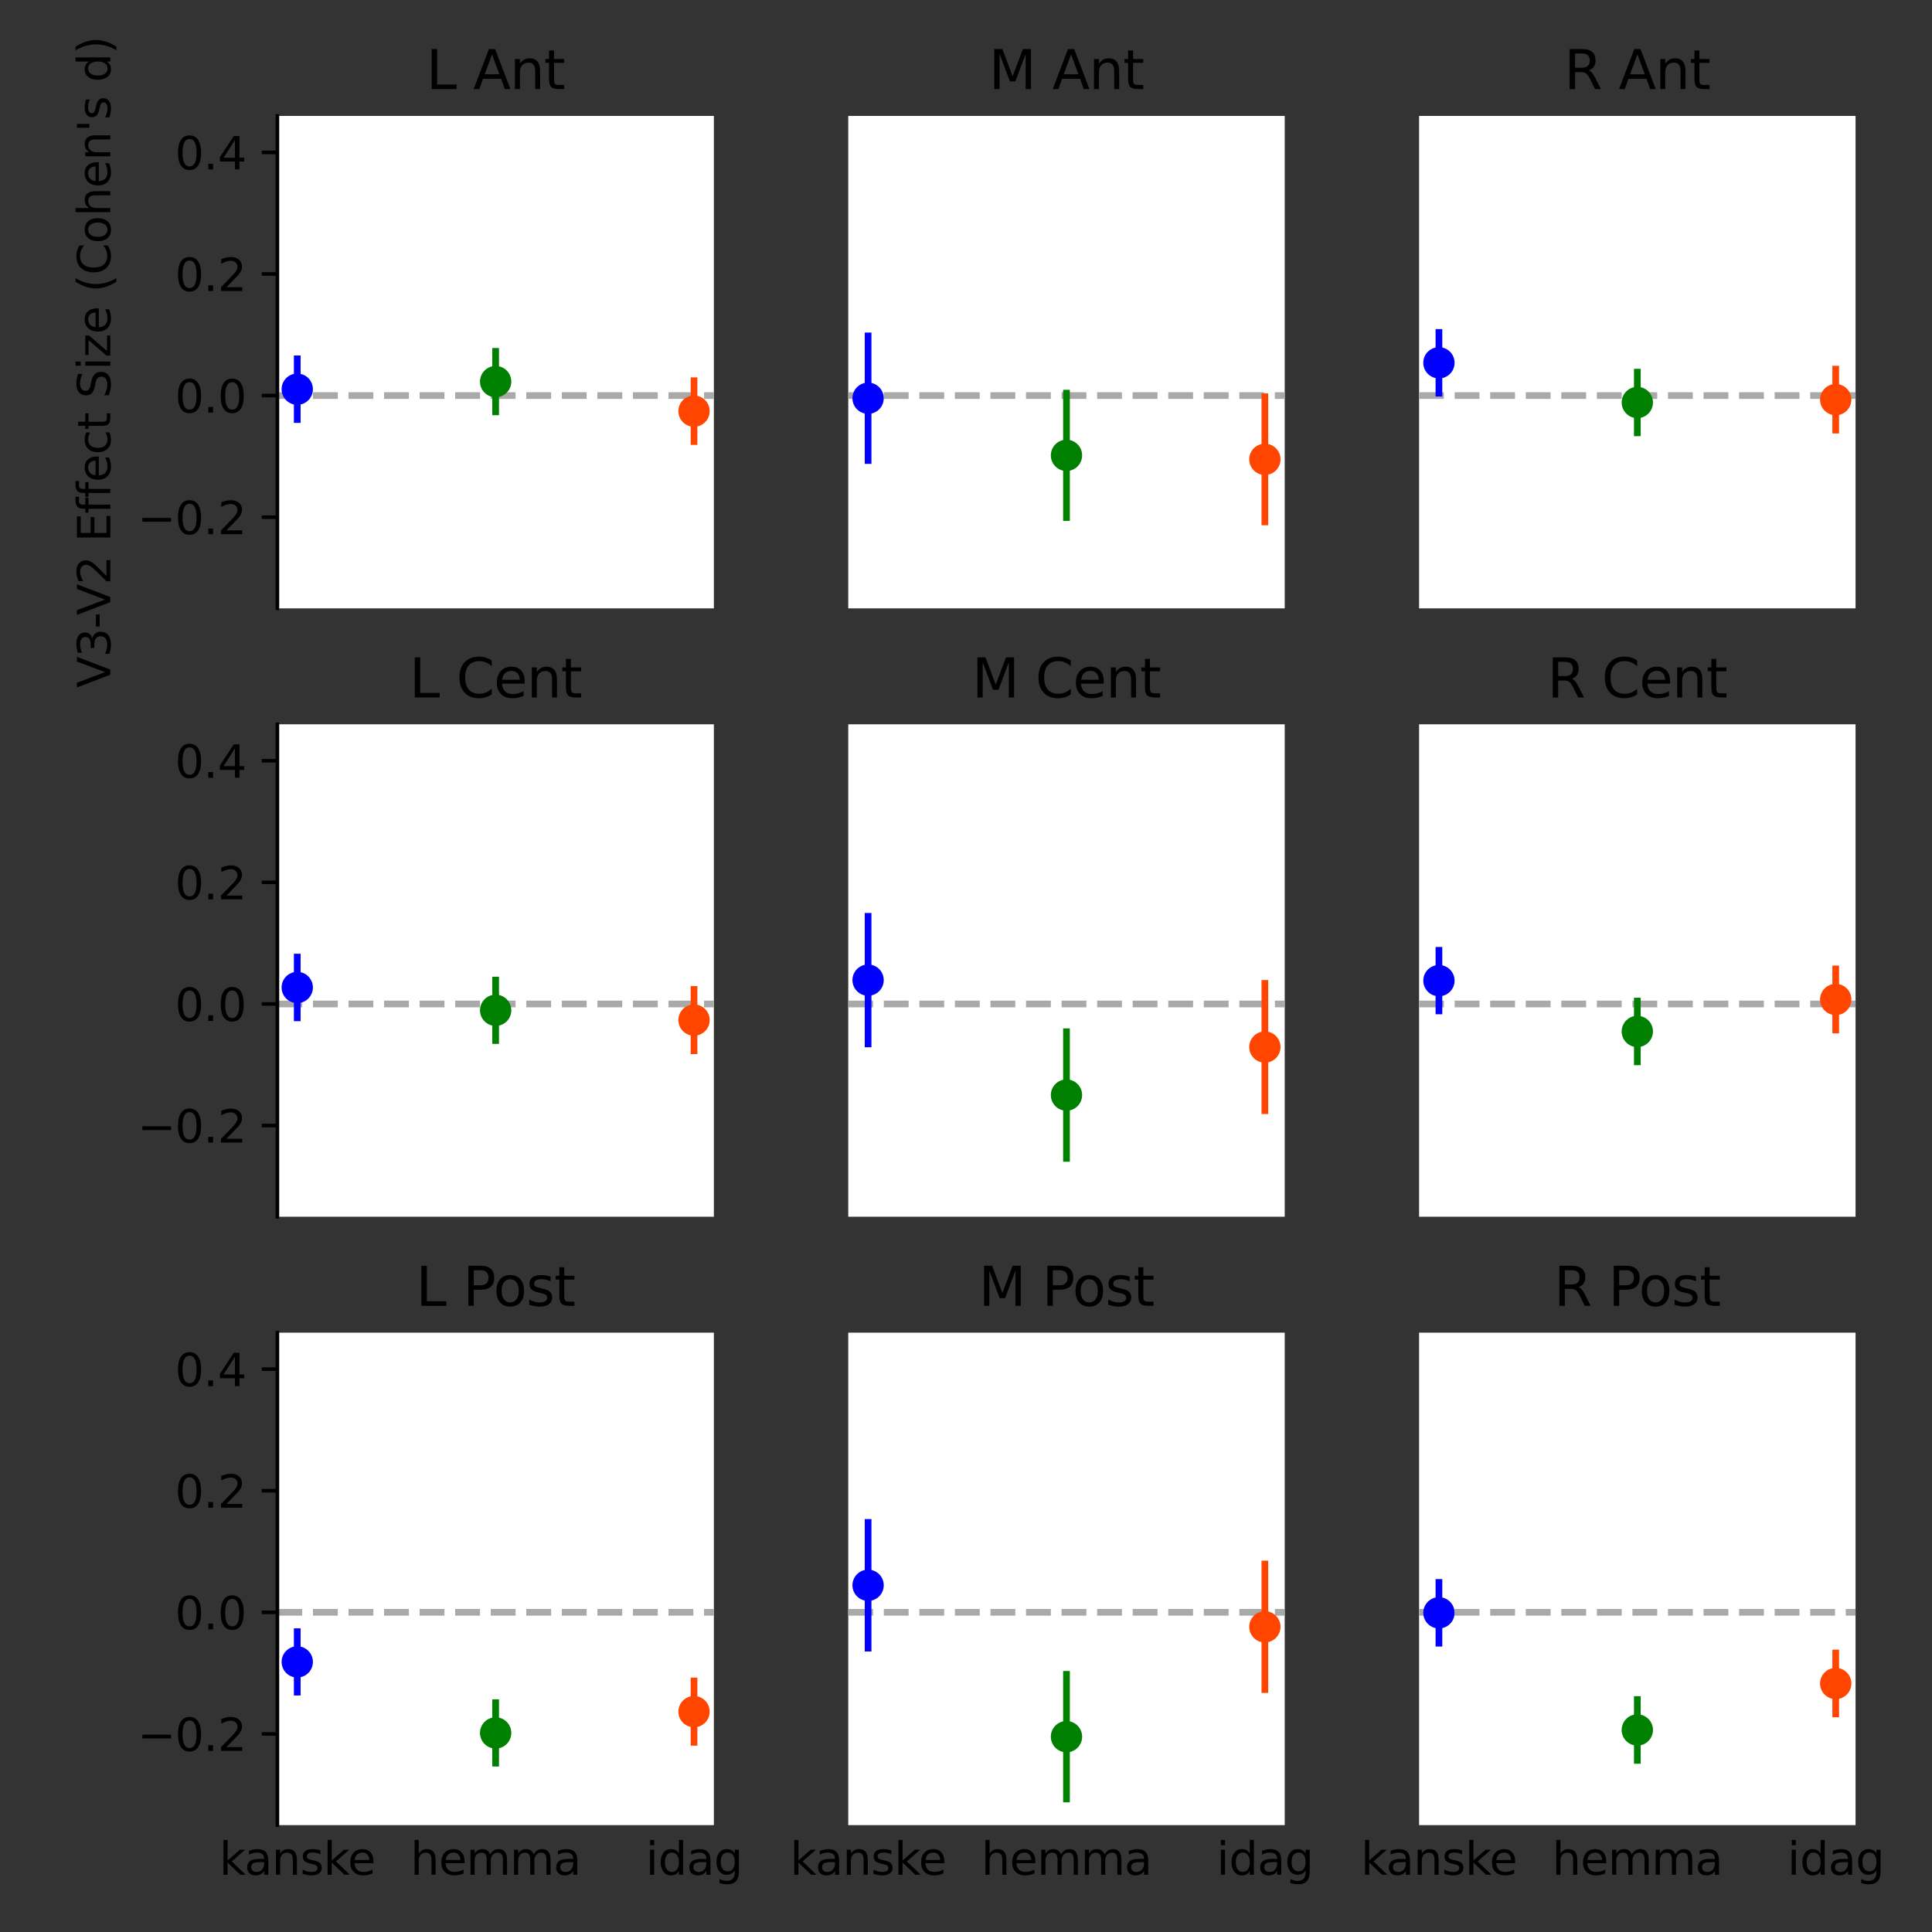 <?xml version="1.0" encoding="utf-8" standalone="no"?>
<!DOCTYPE svg PUBLIC "-//W3C//DTD SVG 1.1//EN"
  "http://www.w3.org/Graphics/SVG/1.1/DTD/svg11.dtd">
<svg height="432pt" version="1.1" viewBox="0 0 432 432" width="432pt" xmlns="http://www.w3.org/2000/svg" xmlns:xlink="http://www.w3.org/1999/xlink">
 <rect x="0" y="0" width="432" height="432" fill="#333333" stroke="none"/>
 <defs>
  <style type="text/css">*{stroke-linecap:butt;stroke-linejoin:round;}</style>
 </defs>
 <g id="figure_1">
  <g id="patch_1">
   <path d="M 0 432 
L 432 432 
L 432 0 
L 0 0 
z
" style="fill:none;"/>
  </g>
  <g id="axes_1">
   <g id="patch_2">
    <path d="M 62.03 136.033 
L 159.623 136.033 
L 159.623 25.92 
L 62.03 25.92 
z
" style="fill:#ffffff;"/>
   </g>
   <g id="matplotlib.axis_1"/>
   <g id="matplotlib.axis_2">
    <g id="ytick_1">
     <g id="line2d_1">
      <defs>
       <path d="M 0 0 
L -3.5 0 
" id="m34b505ed63" style="stroke:#000000;stroke-width:0.8;"/>
      </defs>
      <g>
       <use style="stroke:#000000;stroke-width:0.8;" x="62.03" xlink:href="#m34b505ed63" y="115.642"/>
      </g>
     </g>
     <g id="text_1">
      <!-- −0.2 -->
      <g transform="translate(30.747 119.441)scale(0.1 -0.1)">
       <defs>
        <path d="M 678 2272 
L 4684 2272 
L 4684 1741 
L 678 1741 
L 678 2272 
z
" id="DejaVuSans-2212" transform="scale(0.016)"/>
        <path d="M 2034 4250 
Q 1547 4250 1301 3770 
Q 1056 3291 1056 2328 
Q 1056 1369 1301 889 
Q 1547 409 2034 409 
Q 2525 409 2770 889 
Q 3016 1369 3016 2328 
Q 3016 3291 2770 3770 
Q 2525 4250 2034 4250 
z
M 2034 4750 
Q 2819 4750 3233 4129 
Q 3647 3509 3647 2328 
Q 3647 1150 3233 529 
Q 2819 -91 2034 -91 
Q 1250 -91 836 529 
Q 422 1150 422 2328 
Q 422 3509 836 4129 
Q 1250 4750 2034 4750 
z
" id="DejaVuSans-30" transform="scale(0.016)"/>
        <path d="M 684 794 
L 1344 794 
L 1344 0 
L 684 0 
L 684 794 
z
" id="DejaVuSans-2e" transform="scale(0.016)"/>
        <path d="M 1228 531 
L 3431 531 
L 3431 0 
L 469 0 
L 469 531 
Q 828 903 1448 1529 
Q 2069 2156 2228 2338 
Q 2531 2678 2651 2914 
Q 2772 3150 2772 3378 
Q 2772 3750 2511 3984 
Q 2250 4219 1831 4219 
Q 1534 4219 1204 4116 
Q 875 4013 500 3803 
L 500 4441 
Q 881 4594 1212 4672 
Q 1544 4750 1819 4750 
Q 2544 4750 2975 4387 
Q 3406 4025 3406 3419 
Q 3406 3131 3298 2873 
Q 3191 2616 2906 2266 
Q 2828 2175 2409 1742 
Q 1991 1309 1228 531 
z
" id="DejaVuSans-32" transform="scale(0.016)"/>
       </defs>
       <use xlink:href="#DejaVuSans-2212"/>
       <use x="83.789" xlink:href="#DejaVuSans-30"/>
       <use x="147.412" xlink:href="#DejaVuSans-2e"/>
       <use x="179.199" xlink:href="#DejaVuSans-32"/>
      </g>
     </g>
    </g>
    <g id="ytick_2">
     <g id="line2d_2">
      <g>
       <use style="stroke:#000000;stroke-width:0.8;" x="62.03" xlink:href="#m34b505ed63" y="88.453"/>
      </g>
     </g>
     <g id="text_2">
      <!-- 0.0 -->
      <g transform="translate(39.127 92.253)scale(0.1 -0.1)">
       <use xlink:href="#DejaVuSans-30"/>
       <use x="63.623" xlink:href="#DejaVuSans-2e"/>
       <use x="95.41" xlink:href="#DejaVuSans-30"/>
      </g>
     </g>
    </g>
    <g id="ytick_3">
     <g id="line2d_3">
      <g>
       <use style="stroke:#000000;stroke-width:0.8;" x="62.03" xlink:href="#m34b505ed63" y="61.265"/>
      </g>
     </g>
     <g id="text_3">
      <!-- 0.2 -->
      <g transform="translate(39.127 65.064)scale(0.1 -0.1)">
       <use xlink:href="#DejaVuSans-30"/>
       <use x="63.623" xlink:href="#DejaVuSans-2e"/>
       <use x="95.41" xlink:href="#DejaVuSans-32"/>
      </g>
     </g>
    </g>
    <g id="ytick_4">
     <g id="line2d_4">
      <g>
       <use style="stroke:#000000;stroke-width:0.8;" x="62.03" xlink:href="#m34b505ed63" y="34.077"/>
      </g>
     </g>
     <g id="text_4">
      <!-- 0.4 -->
      <g transform="translate(39.127 37.876)scale(0.1 -0.1)">
       <defs>
        <path d="M 2419 4116 
L 825 1625 
L 2419 1625 
L 2419 4116 
z
M 2253 4666 
L 3047 4666 
L 3047 1625 
L 3713 1625 
L 3713 1100 
L 3047 1100 
L 3047 0 
L 2419 0 
L 2419 1100 
L 313 1100 
L 313 1709 
L 2253 4666 
z
" id="DejaVuSans-34" transform="scale(0.016)"/>
       </defs>
       <use xlink:href="#DejaVuSans-30"/>
       <use x="63.623" xlink:href="#DejaVuSans-2e"/>
       <use x="95.41" xlink:href="#DejaVuSans-34"/>
      </g>
     </g>
    </g>
    <g id="text_5">
     <!-- V3-V2 Effect Size (Cohen's d) -->
     <g transform="translate(24.668 153.795)rotate(-90)scale(0.1 -0.1)">
      <defs>
       <path d="M 1831 0 
L 50 4666 
L 709 4666 
L 2188 738 
L 3669 4666 
L 4325 4666 
L 2547 0 
L 1831 0 
z
" id="DejaVuSans-56" transform="scale(0.016)"/>
       <path d="M 2597 2516 
Q 3050 2419 3304 2112 
Q 3559 1806 3559 1356 
Q 3559 666 3084 287 
Q 2609 -91 1734 -91 
Q 1441 -91 1130 -33 
Q 819 25 488 141 
L 488 750 
Q 750 597 1062 519 
Q 1375 441 1716 441 
Q 2309 441 2620 675 
Q 2931 909 2931 1356 
Q 2931 1769 2642 2001 
Q 2353 2234 1838 2234 
L 1294 2234 
L 1294 2753 
L 1863 2753 
Q 2328 2753 2575 2939 
Q 2822 3125 2822 3475 
Q 2822 3834 2567 4026 
Q 2313 4219 1838 4219 
Q 1578 4219 1281 4162 
Q 984 4106 628 3988 
L 628 4550 
Q 988 4650 1302 4700 
Q 1616 4750 1894 4750 
Q 2613 4750 3031 4423 
Q 3450 4097 3450 3541 
Q 3450 3153 3228 2886 
Q 3006 2619 2597 2516 
z
" id="DejaVuSans-33" transform="scale(0.016)"/>
       <path d="M 313 2009 
L 1997 2009 
L 1997 1497 
L 313 1497 
L 313 2009 
z
" id="DejaVuSans-2d" transform="scale(0.016)"/>
       <path id="DejaVuSans-20" transform="scale(0.016)"/>
       <path d="M 628 4666 
L 3578 4666 
L 3578 4134 
L 1259 4134 
L 1259 2753 
L 3481 2753 
L 3481 2222 
L 1259 2222 
L 1259 531 
L 3634 531 
L 3634 0 
L 628 0 
L 628 4666 
z
" id="DejaVuSans-45" transform="scale(0.016)"/>
       <path d="M 2375 4863 
L 2375 4384 
L 1825 4384 
Q 1516 4384 1395 4259 
Q 1275 4134 1275 3809 
L 1275 3500 
L 2222 3500 
L 2222 3053 
L 1275 3053 
L 1275 0 
L 697 0 
L 697 3053 
L 147 3053 
L 147 3500 
L 697 3500 
L 697 3744 
Q 697 4328 969 4595 
Q 1241 4863 1831 4863 
L 2375 4863 
z
" id="DejaVuSans-66" transform="scale(0.016)"/>
       <path d="M 3597 1894 
L 3597 1613 
L 953 1613 
Q 991 1019 1311 708 
Q 1631 397 2203 397 
Q 2534 397 2845 478 
Q 3156 559 3463 722 
L 3463 178 
Q 3153 47 2828 -22 
Q 2503 -91 2169 -91 
Q 1331 -91 842 396 
Q 353 884 353 1716 
Q 353 2575 817 3079 
Q 1281 3584 2069 3584 
Q 2775 3584 3186 3129 
Q 3597 2675 3597 1894 
z
M 3022 2063 
Q 3016 2534 2758 2815 
Q 2500 3097 2075 3097 
Q 1594 3097 1305 2825 
Q 1016 2553 972 2059 
L 3022 2063 
z
" id="DejaVuSans-65" transform="scale(0.016)"/>
       <path d="M 3122 3366 
L 3122 2828 
Q 2878 2963 2633 3030 
Q 2388 3097 2138 3097 
Q 1578 3097 1268 2742 
Q 959 2388 959 1747 
Q 959 1106 1268 751 
Q 1578 397 2138 397 
Q 2388 397 2633 464 
Q 2878 531 3122 666 
L 3122 134 
Q 2881 22 2623 -34 
Q 2366 -91 2075 -91 
Q 1284 -91 818 406 
Q 353 903 353 1747 
Q 353 2603 823 3093 
Q 1294 3584 2113 3584 
Q 2378 3584 2631 3529 
Q 2884 3475 3122 3366 
z
" id="DejaVuSans-63" transform="scale(0.016)"/>
       <path d="M 1172 4494 
L 1172 3500 
L 2356 3500 
L 2356 3053 
L 1172 3053 
L 1172 1153 
Q 1172 725 1289 603 
Q 1406 481 1766 481 
L 2356 481 
L 2356 0 
L 1766 0 
Q 1100 0 847 248 
Q 594 497 594 1153 
L 594 3053 
L 172 3053 
L 172 3500 
L 594 3500 
L 594 4494 
L 1172 4494 
z
" id="DejaVuSans-74" transform="scale(0.016)"/>
       <path d="M 3425 4513 
L 3425 3897 
Q 3066 4069 2747 4153 
Q 2428 4238 2131 4238 
Q 1616 4238 1336 4038 
Q 1056 3838 1056 3469 
Q 1056 3159 1242 3001 
Q 1428 2844 1947 2747 
L 2328 2669 
Q 3034 2534 3370 2195 
Q 3706 1856 3706 1288 
Q 3706 609 3251 259 
Q 2797 -91 1919 -91 
Q 1588 -91 1214 -16 
Q 841 59 441 206 
L 441 856 
Q 825 641 1194 531 
Q 1563 422 1919 422 
Q 2459 422 2753 634 
Q 3047 847 3047 1241 
Q 3047 1584 2836 1778 
Q 2625 1972 2144 2069 
L 1759 2144 
Q 1053 2284 737 2584 
Q 422 2884 422 3419 
Q 422 4038 858 4394 
Q 1294 4750 2059 4750 
Q 2388 4750 2728 4690 
Q 3069 4631 3425 4513 
z
" id="DejaVuSans-53" transform="scale(0.016)"/>
       <path d="M 603 3500 
L 1178 3500 
L 1178 0 
L 603 0 
L 603 3500 
z
M 603 4863 
L 1178 4863 
L 1178 4134 
L 603 4134 
L 603 4863 
z
" id="DejaVuSans-69" transform="scale(0.016)"/>
       <path d="M 353 3500 
L 3084 3500 
L 3084 2975 
L 922 459 
L 3084 459 
L 3084 0 
L 275 0 
L 275 525 
L 2438 3041 
L 353 3041 
L 353 3500 
z
" id="DejaVuSans-7a" transform="scale(0.016)"/>
       <path d="M 1984 4856 
Q 1566 4138 1362 3434 
Q 1159 2731 1159 2009 
Q 1159 1288 1364 580 
Q 1569 -128 1984 -844 
L 1484 -844 
Q 1016 -109 783 600 
Q 550 1309 550 2009 
Q 550 2706 781 3412 
Q 1013 4119 1484 4856 
L 1984 4856 
z
" id="DejaVuSans-28" transform="scale(0.016)"/>
       <path d="M 4122 4306 
L 4122 3641 
Q 3803 3938 3442 4084 
Q 3081 4231 2675 4231 
Q 1875 4231 1450 3742 
Q 1025 3253 1025 2328 
Q 1025 1406 1450 917 
Q 1875 428 2675 428 
Q 3081 428 3442 575 
Q 3803 722 4122 1019 
L 4122 359 
Q 3791 134 3420 21 
Q 3050 -91 2638 -91 
Q 1578 -91 968 557 
Q 359 1206 359 2328 
Q 359 3453 968 4101 
Q 1578 4750 2638 4750 
Q 3056 4750 3426 4639 
Q 3797 4528 4122 4306 
z
" id="DejaVuSans-43" transform="scale(0.016)"/>
       <path d="M 1959 3097 
Q 1497 3097 1228 2736 
Q 959 2375 959 1747 
Q 959 1119 1226 758 
Q 1494 397 1959 397 
Q 2419 397 2687 759 
Q 2956 1122 2956 1747 
Q 2956 2369 2687 2733 
Q 2419 3097 1959 3097 
z
M 1959 3584 
Q 2709 3584 3137 3096 
Q 3566 2609 3566 1747 
Q 3566 888 3137 398 
Q 2709 -91 1959 -91 
Q 1206 -91 779 398 
Q 353 888 353 1747 
Q 353 2609 779 3096 
Q 1206 3584 1959 3584 
z
" id="DejaVuSans-6f" transform="scale(0.016)"/>
       <path d="M 3513 2113 
L 3513 0 
L 2938 0 
L 2938 2094 
Q 2938 2591 2744 2837 
Q 2550 3084 2163 3084 
Q 1697 3084 1428 2787 
Q 1159 2491 1159 1978 
L 1159 0 
L 581 0 
L 581 4863 
L 1159 4863 
L 1159 2956 
Q 1366 3272 1645 3428 
Q 1925 3584 2291 3584 
Q 2894 3584 3203 3211 
Q 3513 2838 3513 2113 
z
" id="DejaVuSans-68" transform="scale(0.016)"/>
       <path d="M 3513 2113 
L 3513 0 
L 2938 0 
L 2938 2094 
Q 2938 2591 2744 2837 
Q 2550 3084 2163 3084 
Q 1697 3084 1428 2787 
Q 1159 2491 1159 1978 
L 1159 0 
L 581 0 
L 581 3500 
L 1159 3500 
L 1159 2956 
Q 1366 3272 1645 3428 
Q 1925 3584 2291 3584 
Q 2894 3584 3203 3211 
Q 3513 2838 3513 2113 
z
" id="DejaVuSans-6e" transform="scale(0.016)"/>
       <path d="M 1147 4666 
L 1147 2931 
L 616 2931 
L 616 4666 
L 1147 4666 
z
" id="DejaVuSans-27" transform="scale(0.016)"/>
       <path d="M 2834 3397 
L 2834 2853 
Q 2591 2978 2328 3040 
Q 2066 3103 1784 3103 
Q 1356 3103 1142 2972 
Q 928 2841 928 2578 
Q 928 2378 1081 2264 
Q 1234 2150 1697 2047 
L 1894 2003 
Q 2506 1872 2764 1633 
Q 3022 1394 3022 966 
Q 3022 478 2636 193 
Q 2250 -91 1575 -91 
Q 1294 -91 989 -36 
Q 684 19 347 128 
L 347 722 
Q 666 556 975 473 
Q 1284 391 1588 391 
Q 1994 391 2212 530 
Q 2431 669 2431 922 
Q 2431 1156 2273 1281 
Q 2116 1406 1581 1522 
L 1381 1569 
Q 847 1681 609 1914 
Q 372 2147 372 2553 
Q 372 3047 722 3315 
Q 1072 3584 1716 3584 
Q 2034 3584 2315 3537 
Q 2597 3491 2834 3397 
z
" id="DejaVuSans-73" transform="scale(0.016)"/>
       <path d="M 2906 2969 
L 2906 4863 
L 3481 4863 
L 3481 0 
L 2906 0 
L 2906 525 
Q 2725 213 2448 61 
Q 2172 -91 1784 -91 
Q 1150 -91 751 415 
Q 353 922 353 1747 
Q 353 2572 751 3078 
Q 1150 3584 1784 3584 
Q 2172 3584 2448 3432 
Q 2725 3281 2906 2969 
z
M 947 1747 
Q 947 1113 1208 752 
Q 1469 391 1925 391 
Q 2381 391 2643 752 
Q 2906 1113 2906 1747 
Q 2906 2381 2643 2742 
Q 2381 3103 1925 3103 
Q 1469 3103 1208 2742 
Q 947 2381 947 1747 
z
" id="DejaVuSans-64" transform="scale(0.016)"/>
       <path d="M 513 4856 
L 1013 4856 
Q 1481 4119 1714 3412 
Q 1947 2706 1947 2009 
Q 1947 1309 1714 600 
Q 1481 -109 1013 -844 
L 513 -844 
Q 928 -128 1133 580 
Q 1338 1288 1338 2009 
Q 1338 2731 1133 3434 
Q 928 4138 513 4856 
z
" id="DejaVuSans-29" transform="scale(0.016)"/>
      </defs>
      <use xlink:href="#DejaVuSans-56"/>
      <use x="68.408" xlink:href="#DejaVuSans-33"/>
      <use x="132.031" xlink:href="#DejaVuSans-2d"/>
      <use x="162.24" xlink:href="#DejaVuSans-56"/>
      <use x="230.648" xlink:href="#DejaVuSans-32"/>
      <use x="294.271" xlink:href="#DejaVuSans-20"/>
      <use x="326.059" xlink:href="#DejaVuSans-45"/>
      <use x="389.242" xlink:href="#DejaVuSans-66"/>
      <use x="424.447" xlink:href="#DejaVuSans-66"/>
      <use x="459.652" xlink:href="#DejaVuSans-65"/>
      <use x="521.176" xlink:href="#DejaVuSans-63"/>
      <use x="576.156" xlink:href="#DejaVuSans-74"/>
      <use x="615.365" xlink:href="#DejaVuSans-20"/>
      <use x="647.152" xlink:href="#DejaVuSans-53"/>
      <use x="710.629" xlink:href="#DejaVuSans-69"/>
      <use x="738.412" xlink:href="#DejaVuSans-7a"/>
      <use x="790.902" xlink:href="#DejaVuSans-65"/>
      <use x="852.426" xlink:href="#DejaVuSans-20"/>
      <use x="884.213" xlink:href="#DejaVuSans-28"/>
      <use x="923.227" xlink:href="#DejaVuSans-43"/>
      <use x="993.051" xlink:href="#DejaVuSans-6f"/>
      <use x="1054.232" xlink:href="#DejaVuSans-68"/>
      <use x="1117.611" xlink:href="#DejaVuSans-65"/>
      <use x="1179.135" xlink:href="#DejaVuSans-6e"/>
      <use x="1242.514" xlink:href="#DejaVuSans-27"/>
      <use x="1270.004" xlink:href="#DejaVuSans-73"/>
      <use x="1322.104" xlink:href="#DejaVuSans-20"/>
      <use x="1353.891" xlink:href="#DejaVuSans-64"/>
      <use x="1417.367" xlink:href="#DejaVuSans-29"/>
     </g>
    </g>
   </g>
   <g id="line2d_5">
    <path clip-path="url(#p9f9dbca397)" d="M 62.03 88.453 
L 159.623 88.453 
" style="fill:none;stroke:#a9a9a9;stroke-dasharray:5.55,2.4;stroke-dashoffset:0;stroke-width:1.5;"/>
   </g>
   <g id="line2d_6">
    <path clip-path="url(#p9f9dbca397)" d="M 66.466 87.023 
" style="fill:none;stroke:#0000ff;stroke-linecap:square;stroke-width:1.5;"/>
    <defs>
     <path d="M 0 3 
C 0.796 3 1.559 2.684 2.121 2.121 
C 2.684 1.559 3 0.796 3 0 
C 3 -0.796 2.684 -1.559 2.121 -2.121 
C 1.559 -2.684 0.796 -3 0 -3 
C -0.796 -3 -1.559 -2.684 -2.121 -2.121 
C -2.684 -1.559 -3 -0.796 -3 0 
C -3 0.796 -2.684 1.559 -2.121 2.121 
C -1.559 2.684 -0.796 3 0 3 
z
" id="me6147b0fe0" style="stroke:#0000ff;"/>
    </defs>
    <g clip-path="url(#p9f9dbca397)">
     <use style="fill:#0000ff;stroke:#0000ff;" x="66.466" xlink:href="#me6147b0fe0" y="87.023"/>
    </g>
   </g>
   <g id="line2d_7">
    <path clip-path="url(#p9f9dbca397)" d="M 110.827 85.329 
" style="fill:none;stroke:#008000;stroke-linecap:square;stroke-width:1.5;"/>
    <defs>
     <path d="M 0 3 
C 0.796 3 1.559 2.684 2.121 2.121 
C 2.684 1.559 3 0.796 3 0 
C 3 -0.796 2.684 -1.559 2.121 -2.121 
C 1.559 -2.684 0.796 -3 0 -3 
C -0.796 -3 -1.559 -2.684 -2.121 -2.121 
C -2.684 -1.559 -3 -0.796 -3 0 
C -3 0.796 -2.684 1.559 -2.121 2.121 
C -1.559 2.684 -0.796 3 0 3 
z
" id="m34eefb6013" style="stroke:#008000;"/>
    </defs>
    <g clip-path="url(#p9f9dbca397)">
     <use style="fill:#008000;stroke:#008000;" x="110.827" xlink:href="#m34eefb6013" y="85.329"/>
    </g>
   </g>
   <g id="line2d_8">
    <path clip-path="url(#p9f9dbca397)" d="M 155.187 91.931 
" style="fill:none;stroke:#ff4500;stroke-linecap:square;stroke-width:1.5;"/>
    <defs>
     <path d="M 0 3 
C 0.796 3 1.559 2.684 2.121 2.121 
C 2.684 1.559 3 0.796 3 0 
C 3 -0.796 2.684 -1.559 2.121 -2.121 
C 1.559 -2.684 0.796 -3 0 -3 
C -0.796 -3 -1.559 -2.684 -2.121 -2.121 
C -2.684 -1.559 -3 -0.796 -3 0 
C -3 0.796 -2.684 1.559 -2.121 2.121 
C -1.559 2.684 -0.796 3 0 3 
z
" id="mb85737ff81" style="stroke:#ff4500;"/>
    </defs>
    <g clip-path="url(#p9f9dbca397)">
     <use style="fill:#ff4500;stroke:#ff4500;" x="155.187" xlink:href="#mb85737ff81" y="91.931"/>
    </g>
   </g>
   <g id="line2d_9">
    <path clip-path="url(#p9f9dbca397)" d="M 66.466 93.809 
L 66.466 80.237 
" style="fill:none;stroke:#0000ff;stroke-linecap:square;stroke-width:1.5;"/>
   </g>
   <g id="line2d_10">
    <path clip-path="url(#p9f9dbca397)" d="M 110.827 92.092 
L 110.827 78.565 
" style="fill:none;stroke:#008000;stroke-linecap:square;stroke-width:1.5;"/>
   </g>
   <g id="line2d_11">
    <path clip-path="url(#p9f9dbca397)" d="M 155.187 98.731 
L 155.187 85.131 
" style="fill:none;stroke:#ff4500;stroke-linecap:square;stroke-width:1.5;"/>
   </g>
   <g id="patch_3">
    <path d="M 62.03 136.033 
L 62.03 25.92 
" style="fill:none;stroke:#000000;stroke-linecap:square;stroke-linejoin:miter;stroke-width:0.8;"/>
   </g>
   <g id="text_6">
    <!-- L Ant -->
    <g transform="translate(95.318 19.92)scale(0.12 -0.12)">
     <defs>
      <path d="M 628 4666 
L 1259 4666 
L 1259 531 
L 3531 531 
L 3531 0 
L 628 0 
L 628 4666 
z
" id="DejaVuSans-4c" transform="scale(0.016)"/>
      <path d="M 2188 4044 
L 1331 1722 
L 3047 1722 
L 2188 4044 
z
M 1831 4666 
L 2547 4666 
L 4325 0 
L 3669 0 
L 3244 1197 
L 1141 1197 
L 716 0 
L 50 0 
L 1831 4666 
z
" id="DejaVuSans-41" transform="scale(0.016)"/>
     </defs>
     <use xlink:href="#DejaVuSans-4c"/>
     <use x="55.713" xlink:href="#DejaVuSans-20"/>
     <use x="87.5" xlink:href="#DejaVuSans-41"/>
     <use x="155.908" xlink:href="#DejaVuSans-6e"/>
     <use x="219.287" xlink:href="#DejaVuSans-74"/>
    </g>
   </g>
  </g>
  <g id="axes_2">
   <g id="patch_4">
    <path d="M 189.671 136.033 
L 287.265 136.033 
L 287.265 25.92 
L 189.671 25.92 
z
" style="fill:#ffffff;"/>
   </g>
   <g id="matplotlib.axis_3"/>
   <g id="matplotlib.axis_4"/>
   <g id="line2d_12">
    <path clip-path="url(#pad1fc4ab21)" d="M 189.671 88.453 
L 287.265 88.453 
" style="fill:none;stroke:#a9a9a9;stroke-dasharray:5.55,2.4;stroke-dashoffset:0;stroke-width:1.5;"/>
   </g>
   <g id="line2d_13">
    <path clip-path="url(#pad1fc4ab21)" d="M 194.107 89.047 
" style="fill:none;stroke:#0000ff;stroke-linecap:square;stroke-width:1.5;"/>
    <g clip-path="url(#pad1fc4ab21)">
     <use style="fill:#0000ff;stroke:#0000ff;" x="194.107" xlink:href="#me6147b0fe0" y="89.047"/>
    </g>
   </g>
   <g id="line2d_14">
    <path clip-path="url(#pad1fc4ab21)" d="M 238.468 101.821 
" style="fill:none;stroke:#008000;stroke-linecap:square;stroke-width:1.5;"/>
    <g clip-path="url(#pad1fc4ab21)">
     <use style="fill:#008000;stroke:#008000;" x="238.468" xlink:href="#m34eefb6013" y="101.821"/>
    </g>
   </g>
   <g id="line2d_15">
    <path clip-path="url(#pad1fc4ab21)" d="M 282.829 102.707 
" style="fill:none;stroke:#ff4500;stroke-linecap:square;stroke-width:1.5;"/>
    <g clip-path="url(#pad1fc4ab21)">
     <use style="fill:#ff4500;stroke:#ff4500;" x="282.829" xlink:href="#mb85737ff81" y="102.707"/>
    </g>
   </g>
   <g id="line2d_16">
    <path clip-path="url(#pad1fc4ab21)" d="M 194.107 102.981 
L 194.107 75.112 
" style="fill:none;stroke:#0000ff;stroke-linecap:square;stroke-width:1.5;"/>
   </g>
   <g id="line2d_17">
    <path clip-path="url(#pad1fc4ab21)" d="M 238.468 115.727 
L 238.468 87.915 
" style="fill:none;stroke:#008000;stroke-linecap:square;stroke-width:1.5;"/>
   </g>
   <g id="line2d_18">
    <path clip-path="url(#pad1fc4ab21)" d="M 282.829 116.696 
L 282.829 88.718 
" style="fill:none;stroke:#ff4500;stroke-linecap:square;stroke-width:1.5;"/>
   </g>
   <g id="text_7">
    <!-- M Ant -->
    <g transform="translate(221.125 19.92)scale(0.12 -0.12)">
     <defs>
      <path d="M 628 4666 
L 1569 4666 
L 2759 1491 
L 3956 4666 
L 4897 4666 
L 4897 0 
L 4281 0 
L 4281 4097 
L 3078 897 
L 2444 897 
L 1241 4097 
L 1241 0 
L 628 0 
L 628 4666 
z
" id="DejaVuSans-4d" transform="scale(0.016)"/>
     </defs>
     <use xlink:href="#DejaVuSans-4d"/>
     <use x="86.279" xlink:href="#DejaVuSans-20"/>
     <use x="118.066" xlink:href="#DejaVuSans-41"/>
     <use x="186.475" xlink:href="#DejaVuSans-6e"/>
     <use x="249.854" xlink:href="#DejaVuSans-74"/>
    </g>
   </g>
  </g>
  <g id="axes_3">
   <g id="patch_5">
    <path d="M 317.313 136.033 
L 414.906 136.033 
L 414.906 25.92 
L 317.313 25.92 
z
" style="fill:#ffffff;"/>
   </g>
   <g id="matplotlib.axis_5"/>
   <g id="matplotlib.axis_6"/>
   <g id="line2d_19">
    <path clip-path="url(#pde0e8443e6)" d="M 317.313 88.453 
L 414.906 88.453 
" style="fill:none;stroke:#a9a9a9;stroke-dasharray:5.55,2.4;stroke-dashoffset:0;stroke-width:1.5;"/>
   </g>
   <g id="line2d_20">
    <path clip-path="url(#pde0e8443e6)" d="M 321.749 81.122 
" style="fill:none;stroke:#0000ff;stroke-linecap:square;stroke-width:1.5;"/>
    <g clip-path="url(#pde0e8443e6)">
     <use style="fill:#0000ff;stroke:#0000ff;" x="321.749" xlink:href="#me6147b0fe0" y="81.122"/>
    </g>
   </g>
   <g id="line2d_21">
    <path clip-path="url(#pde0e8443e6)" d="M 366.109 90 
" style="fill:none;stroke:#008000;stroke-linecap:square;stroke-width:1.5;"/>
    <g clip-path="url(#pde0e8443e6)">
     <use style="fill:#008000;stroke:#008000;" x="366.109" xlink:href="#m34eefb6013" y="90"/>
    </g>
   </g>
   <g id="line2d_22">
    <path clip-path="url(#pde0e8443e6)" d="M 410.47 89.353 
" style="fill:none;stroke:#ff4500;stroke-linecap:square;stroke-width:1.5;"/>
    <g clip-path="url(#pde0e8443e6)">
     <use style="fill:#ff4500;stroke:#ff4500;" x="410.47" xlink:href="#mb85737ff81" y="89.353"/>
    </g>
   </g>
   <g id="line2d_23">
    <path clip-path="url(#pde0e8443e6)" d="M 321.749 87.906 
L 321.749 74.338 
" style="fill:none;stroke:#0000ff;stroke-linecap:square;stroke-width:1.5;"/>
   </g>
   <g id="line2d_24">
    <path clip-path="url(#pde0e8443e6)" d="M 366.109 96.778 
L 366.109 83.222 
" style="fill:none;stroke:#008000;stroke-linecap:square;stroke-width:1.5;"/>
   </g>
   <g id="line2d_25">
    <path clip-path="url(#pde0e8443e6)" d="M 410.47 96.163 
L 410.47 82.542 
" style="fill:none;stroke:#ff4500;stroke-linecap:square;stroke-width:1.5;"/>
   </g>
   <g id="text_8">
    <!-- R Ant -->
    <g transform="translate(349.774 19.92)scale(0.12 -0.12)">
     <defs>
      <path d="M 2841 2188 
Q 3044 2119 3236 1894 
Q 3428 1669 3622 1275 
L 4263 0 
L 3584 0 
L 2988 1197 
Q 2756 1666 2539 1819 
Q 2322 1972 1947 1972 
L 1259 1972 
L 1259 0 
L 628 0 
L 628 4666 
L 2053 4666 
Q 2853 4666 3247 4331 
Q 3641 3997 3641 3322 
Q 3641 2881 3436 2590 
Q 3231 2300 2841 2188 
z
M 1259 4147 
L 1259 2491 
L 2053 2491 
Q 2509 2491 2742 2702 
Q 2975 2913 2975 3322 
Q 2975 3731 2742 3939 
Q 2509 4147 2053 4147 
L 1259 4147 
z
" id="DejaVuSans-52" transform="scale(0.016)"/>
     </defs>
     <use xlink:href="#DejaVuSans-52"/>
     <use x="69.482" xlink:href="#DejaVuSans-20"/>
     <use x="101.27" xlink:href="#DejaVuSans-41"/>
     <use x="169.678" xlink:href="#DejaVuSans-6e"/>
     <use x="233.057" xlink:href="#DejaVuSans-74"/>
    </g>
   </g>
  </g>
  <g id="axes_4">
   <g id="patch_6">
    <path d="M 62.03 272.067 
L 159.623 272.067 
L 159.623 161.953 
L 62.03 161.953 
z
" style="fill:#ffffff;"/>
   </g>
   <g id="matplotlib.axis_7"/>
   <g id="matplotlib.axis_8">
    <g id="ytick_5">
     <g id="line2d_26">
      <g>
       <use style="stroke:#000000;stroke-width:0.8;" x="62.03" xlink:href="#m34b505ed63" y="251.675"/>
      </g>
     </g>
     <g id="text_9">
      <!-- −0.2 -->
      <g transform="translate(30.747 255.475)scale(0.1 -0.1)">
       <use xlink:href="#DejaVuSans-2212"/>
       <use x="83.789" xlink:href="#DejaVuSans-30"/>
       <use x="147.412" xlink:href="#DejaVuSans-2e"/>
       <use x="179.199" xlink:href="#DejaVuSans-32"/>
      </g>
     </g>
    </g>
    <g id="ytick_6">
     <g id="line2d_27">
      <g>
       <use style="stroke:#000000;stroke-width:0.8;" x="62.03" xlink:href="#m34b505ed63" y="224.487"/>
      </g>
     </g>
     <g id="text_10">
      <!-- 0.0 -->
      <g transform="translate(39.127 228.286)scale(0.1 -0.1)">
       <use xlink:href="#DejaVuSans-30"/>
       <use x="63.623" xlink:href="#DejaVuSans-2e"/>
       <use x="95.41" xlink:href="#DejaVuSans-30"/>
      </g>
     </g>
    </g>
    <g id="ytick_7">
     <g id="line2d_28">
      <g>
       <use style="stroke:#000000;stroke-width:0.8;" x="62.03" xlink:href="#m34b505ed63" y="197.298"/>
      </g>
     </g>
     <g id="text_11">
      <!-- 0.2 -->
      <g transform="translate(39.127 201.098)scale(0.1 -0.1)">
       <use xlink:href="#DejaVuSans-30"/>
       <use x="63.623" xlink:href="#DejaVuSans-2e"/>
       <use x="95.41" xlink:href="#DejaVuSans-32"/>
      </g>
     </g>
    </g>
    <g id="ytick_8">
     <g id="line2d_29">
      <g>
       <use style="stroke:#000000;stroke-width:0.8;" x="62.03" xlink:href="#m34b505ed63" y="170.11"/>
      </g>
     </g>
     <g id="text_12">
      <!-- 0.4 -->
      <g transform="translate(39.127 173.909)scale(0.1 -0.1)">
       <use xlink:href="#DejaVuSans-30"/>
       <use x="63.623" xlink:href="#DejaVuSans-2e"/>
       <use x="95.41" xlink:href="#DejaVuSans-34"/>
      </g>
     </g>
    </g>
   </g>
   <g id="line2d_30">
    <path clip-path="url(#p2258d5dcd7)" d="M 62.03 224.487 
L 159.623 224.487 
" style="fill:none;stroke:#a9a9a9;stroke-dasharray:5.55,2.4;stroke-dashoffset:0;stroke-width:1.5;"/>
   </g>
   <g id="line2d_31">
    <path clip-path="url(#p2258d5dcd7)" d="M 66.466 220.802 
" style="fill:none;stroke:#0000ff;stroke-linecap:square;stroke-width:1.5;"/>
    <g clip-path="url(#p2258d5dcd7)">
     <use style="fill:#0000ff;stroke:#0000ff;" x="66.466" xlink:href="#me6147b0fe0" y="220.802"/>
    </g>
   </g>
   <g id="line2d_32">
    <path clip-path="url(#p2258d5dcd7)" d="M 110.827 225.903 
" style="fill:none;stroke:#008000;stroke-linecap:square;stroke-width:1.5;"/>
    <g clip-path="url(#p2258d5dcd7)">
     <use style="fill:#008000;stroke:#008000;" x="110.827" xlink:href="#m34eefb6013" y="225.903"/>
    </g>
   </g>
   <g id="line2d_33">
    <path clip-path="url(#p2258d5dcd7)" d="M 155.187 228.089 
" style="fill:none;stroke:#ff4500;stroke-linecap:square;stroke-width:1.5;"/>
    <g clip-path="url(#p2258d5dcd7)">
     <use style="fill:#ff4500;stroke:#ff4500;" x="155.187" xlink:href="#mb85737ff81" y="228.089"/>
    </g>
   </g>
   <g id="line2d_34">
    <path clip-path="url(#p2258d5dcd7)" d="M 66.466 227.591 
L 66.466 214.013 
" style="fill:none;stroke:#0000ff;stroke-linecap:square;stroke-width:1.5;"/>
   </g>
   <g id="line2d_35">
    <path clip-path="url(#p2258d5dcd7)" d="M 110.827 232.664 
L 110.827 219.141 
" style="fill:none;stroke:#008000;stroke-linecap:square;stroke-width:1.5;"/>
   </g>
   <g id="line2d_36">
    <path clip-path="url(#p2258d5dcd7)" d="M 155.187 234.951 
L 155.187 221.226 
" style="fill:none;stroke:#ff4500;stroke-linecap:square;stroke-width:1.5;"/>
   </g>
   <g id="patch_7">
    <path d="M 62.03 272.067 
L 62.03 161.953 
" style="fill:none;stroke:#000000;stroke-linecap:square;stroke-linejoin:miter;stroke-width:0.8;"/>
   </g>
   <g id="text_13">
    <!-- L Cent -->
    <g transform="translate(91.54 155.953)scale(0.12 -0.12)">
     <use xlink:href="#DejaVuSans-4c"/>
     <use x="55.713" xlink:href="#DejaVuSans-20"/>
     <use x="87.5" xlink:href="#DejaVuSans-43"/>
     <use x="157.324" xlink:href="#DejaVuSans-65"/>
     <use x="218.848" xlink:href="#DejaVuSans-6e"/>
     <use x="282.227" xlink:href="#DejaVuSans-74"/>
    </g>
   </g>
  </g>
  <g id="axes_5">
   <g id="patch_8">
    <path d="M 189.671 272.067 
L 287.265 272.067 
L 287.265 161.953 
L 189.671 161.953 
z
" style="fill:#ffffff;"/>
   </g>
   <g id="matplotlib.axis_9"/>
   <g id="matplotlib.axis_10"/>
   <g id="line2d_37">
    <path clip-path="url(#p80b50223e1)" d="M 189.671 224.487 
L 287.265 224.487 
" style="fill:none;stroke:#a9a9a9;stroke-dasharray:5.55,2.4;stroke-dashoffset:0;stroke-width:1.5;"/>
   </g>
   <g id="line2d_38">
    <path clip-path="url(#p80b50223e1)" d="M 194.107 219.157 
" style="fill:none;stroke:#0000ff;stroke-linecap:square;stroke-width:1.5;"/>
    <g clip-path="url(#p80b50223e1)">
     <use style="fill:#0000ff;stroke:#0000ff;" x="194.107" xlink:href="#me6147b0fe0" y="219.157"/>
    </g>
   </g>
   <g id="line2d_39">
    <path clip-path="url(#p80b50223e1)" d="M 238.468 244.861 
" style="fill:none;stroke:#008000;stroke-linecap:square;stroke-width:1.5;"/>
    <g clip-path="url(#p80b50223e1)">
     <use style="fill:#008000;stroke:#008000;" x="238.468" xlink:href="#m34eefb6013" y="244.861"/>
    </g>
   </g>
   <g id="line2d_40">
    <path clip-path="url(#p80b50223e1)" d="M 282.829 234.123 
" style="fill:none;stroke:#ff4500;stroke-linecap:square;stroke-width:1.5;"/>
    <g clip-path="url(#p80b50223e1)">
     <use style="fill:#ff4500;stroke:#ff4500;" x="282.829" xlink:href="#mb85737ff81" y="234.123"/>
    </g>
   </g>
   <g id="line2d_41">
    <path clip-path="url(#p80b50223e1)" d="M 194.107 233.413 
L 194.107 204.901 
" style="fill:none;stroke:#0000ff;stroke-linecap:square;stroke-width:1.5;"/>
   </g>
   <g id="line2d_42">
    <path clip-path="url(#p80b50223e1)" d="M 238.468 259.02 
L 238.468 230.702 
" style="fill:none;stroke:#008000;stroke-linecap:square;stroke-width:1.5;"/>
   </g>
   <g id="line2d_43">
    <path clip-path="url(#p80b50223e1)" d="M 282.829 248.35 
L 282.829 219.896 
" style="fill:none;stroke:#ff4500;stroke-linecap:square;stroke-width:1.5;"/>
   </g>
   <g id="text_14">
    <!-- M Cent -->
    <g transform="translate(217.348 155.953)scale(0.12 -0.12)">
     <use xlink:href="#DejaVuSans-4d"/>
     <use x="86.279" xlink:href="#DejaVuSans-20"/>
     <use x="118.066" xlink:href="#DejaVuSans-43"/>
     <use x="187.891" xlink:href="#DejaVuSans-65"/>
     <use x="249.414" xlink:href="#DejaVuSans-6e"/>
     <use x="312.793" xlink:href="#DejaVuSans-74"/>
    </g>
   </g>
  </g>
  <g id="axes_6">
   <g id="patch_9">
    <path d="M 317.313 272.067 
L 414.906 272.067 
L 414.906 161.953 
L 317.313 161.953 
z
" style="fill:#ffffff;"/>
   </g>
   <g id="matplotlib.axis_11"/>
   <g id="matplotlib.axis_12"/>
   <g id="line2d_44">
    <path clip-path="url(#pd9de954b0e)" d="M 317.313 224.487 
L 414.906 224.487 
" style="fill:none;stroke:#a9a9a9;stroke-dasharray:5.55,2.4;stroke-dashoffset:0;stroke-width:1.5;"/>
   </g>
   <g id="line2d_45">
    <path clip-path="url(#pd9de954b0e)" d="M 321.749 219.271 
" style="fill:none;stroke:#0000ff;stroke-linecap:square;stroke-width:1.5;"/>
    <g clip-path="url(#pd9de954b0e)">
     <use style="fill:#0000ff;stroke:#0000ff;" x="321.749" xlink:href="#me6147b0fe0" y="219.271"/>
    </g>
   </g>
   <g id="line2d_46">
    <path clip-path="url(#pd9de954b0e)" d="M 366.109 230.633 
" style="fill:none;stroke:#008000;stroke-linecap:square;stroke-width:1.5;"/>
    <g clip-path="url(#pd9de954b0e)">
     <use style="fill:#008000;stroke:#008000;" x="366.109" xlink:href="#m34eefb6013" y="230.633"/>
    </g>
   </g>
   <g id="line2d_47">
    <path clip-path="url(#pd9de954b0e)" d="M 410.47 223.484 
" style="fill:none;stroke:#ff4500;stroke-linecap:square;stroke-width:1.5;"/>
    <g clip-path="url(#pd9de954b0e)">
     <use style="fill:#ff4500;stroke:#ff4500;" x="410.47" xlink:href="#mb85737ff81" y="223.484"/>
    </g>
   </g>
   <g id="line2d_48">
    <path clip-path="url(#pd9de954b0e)" d="M 321.749 226.046 
L 321.749 212.496 
" style="fill:none;stroke:#0000ff;stroke-linecap:square;stroke-width:1.5;"/>
   </g>
   <g id="line2d_49">
    <path clip-path="url(#pd9de954b0e)" d="M 366.109 237.425 
L 366.109 223.841 
" style="fill:none;stroke:#008000;stroke-linecap:square;stroke-width:1.5;"/>
   </g>
   <g id="line2d_50">
    <path clip-path="url(#pd9de954b0e)" d="M 410.47 230.306 
L 410.47 216.663 
" style="fill:none;stroke:#ff4500;stroke-linecap:square;stroke-width:1.5;"/>
   </g>
   <g id="text_15">
    <!-- R Cent -->
    <g transform="translate(345.997 155.953)scale(0.12 -0.12)">
     <use xlink:href="#DejaVuSans-52"/>
     <use x="69.482" xlink:href="#DejaVuSans-20"/>
     <use x="101.27" xlink:href="#DejaVuSans-43"/>
     <use x="171.094" xlink:href="#DejaVuSans-65"/>
     <use x="232.617" xlink:href="#DejaVuSans-6e"/>
     <use x="295.996" xlink:href="#DejaVuSans-74"/>
    </g>
   </g>
  </g>
  <g id="axes_7">
   <g id="patch_10">
    <path d="M 62.03 408.1 
L 159.623 408.1 
L 159.623 297.987 
L 62.03 297.987 
z
" style="fill:#ffffff;"/>
   </g>
   <g id="matplotlib.axis_13">
    <g id="xtick_1">
     <g id="line2d_51"/>
     <g id="text_16">
      <!-- kanske -->
      <g transform="translate(49.03 419.198)scale(0.1 -0.1)">
       <defs>
        <path d="M 581 4863 
L 1159 4863 
L 1159 1991 
L 2875 3500 
L 3609 3500 
L 1753 1863 
L 3688 0 
L 2938 0 
L 1159 1709 
L 1159 0 
L 581 0 
L 581 4863 
z
" id="DejaVuSans-6b" transform="scale(0.016)"/>
        <path d="M 2194 1759 
Q 1497 1759 1228 1600 
Q 959 1441 959 1056 
Q 959 750 1161 570 
Q 1363 391 1709 391 
Q 2188 391 2477 730 
Q 2766 1069 2766 1631 
L 2766 1759 
L 2194 1759 
z
M 3341 1997 
L 3341 0 
L 2766 0 
L 2766 531 
Q 2569 213 2275 61 
Q 1981 -91 1556 -91 
Q 1019 -91 701 211 
Q 384 513 384 1019 
Q 384 1609 779 1909 
Q 1175 2209 1959 2209 
L 2766 2209 
L 2766 2266 
Q 2766 2663 2505 2880 
Q 2244 3097 1772 3097 
Q 1472 3097 1187 3025 
Q 903 2953 641 2809 
L 641 3341 
Q 956 3463 1253 3523 
Q 1550 3584 1831 3584 
Q 2591 3584 2966 3190 
Q 3341 2797 3341 1997 
z
" id="DejaVuSans-61" transform="scale(0.016)"/>
       </defs>
       <use xlink:href="#DejaVuSans-6b"/>
       <use x="56.16" xlink:href="#DejaVuSans-61"/>
       <use x="117.439" xlink:href="#DejaVuSans-6e"/>
       <use x="180.818" xlink:href="#DejaVuSans-73"/>
       <use x="232.918" xlink:href="#DejaVuSans-6b"/>
       <use x="287.203" xlink:href="#DejaVuSans-65"/>
      </g>
     </g>
    </g>
    <g id="xtick_2">
     <g id="line2d_52"/>
     <g id="text_17">
      <!-- hemma -->
      <g transform="translate(91.777 419.198)scale(0.1 -0.1)">
       <defs>
        <path d="M 3328 2828 
Q 3544 3216 3844 3400 
Q 4144 3584 4550 3584 
Q 5097 3584 5394 3201 
Q 5691 2819 5691 2113 
L 5691 0 
L 5113 0 
L 5113 2094 
Q 5113 2597 4934 2840 
Q 4756 3084 4391 3084 
Q 3944 3084 3684 2787 
Q 3425 2491 3425 1978 
L 3425 0 
L 2847 0 
L 2847 2094 
Q 2847 2600 2669 2842 
Q 2491 3084 2119 3084 
Q 1678 3084 1418 2786 
Q 1159 2488 1159 1978 
L 1159 0 
L 581 0 
L 581 3500 
L 1159 3500 
L 1159 2956 
Q 1356 3278 1631 3431 
Q 1906 3584 2284 3584 
Q 2666 3584 2933 3390 
Q 3200 3197 3328 2828 
z
" id="DejaVuSans-6d" transform="scale(0.016)"/>
       </defs>
       <use xlink:href="#DejaVuSans-68"/>
       <use x="63.379" xlink:href="#DejaVuSans-65"/>
       <use x="124.902" xlink:href="#DejaVuSans-6d"/>
       <use x="222.314" xlink:href="#DejaVuSans-6d"/>
       <use x="319.727" xlink:href="#DejaVuSans-61"/>
      </g>
     </g>
    </g>
    <g id="xtick_3">
     <g id="line2d_53"/>
     <g id="text_18">
      <!-- idag -->
      <g transform="translate(144.386 419.198)scale(0.1 -0.1)">
       <defs>
        <path d="M 2906 1791 
Q 2906 2416 2648 2759 
Q 2391 3103 1925 3103 
Q 1463 3103 1205 2759 
Q 947 2416 947 1791 
Q 947 1169 1205 825 
Q 1463 481 1925 481 
Q 2391 481 2648 825 
Q 2906 1169 2906 1791 
z
M 3481 434 
Q 3481 -459 3084 -895 
Q 2688 -1331 1869 -1331 
Q 1566 -1331 1297 -1286 
Q 1028 -1241 775 -1147 
L 775 -588 
Q 1028 -725 1275 -790 
Q 1522 -856 1778 -856 
Q 2344 -856 2625 -561 
Q 2906 -266 2906 331 
L 2906 616 
Q 2728 306 2450 153 
Q 2172 0 1784 0 
Q 1141 0 747 490 
Q 353 981 353 1791 
Q 353 2603 747 3093 
Q 1141 3584 1784 3584 
Q 2172 3584 2450 3431 
Q 2728 3278 2906 2969 
L 2906 3500 
L 3481 3500 
L 3481 434 
z
" id="DejaVuSans-67" transform="scale(0.016)"/>
       </defs>
       <use xlink:href="#DejaVuSans-69"/>
       <use x="27.783" xlink:href="#DejaVuSans-64"/>
       <use x="91.26" xlink:href="#DejaVuSans-61"/>
       <use x="152.539" xlink:href="#DejaVuSans-67"/>
      </g>
     </g>
    </g>
   </g>
   <g id="matplotlib.axis_14">
    <g id="ytick_9">
     <g id="line2d_54">
      <g>
       <use style="stroke:#000000;stroke-width:0.8;" x="62.03" xlink:href="#m34b505ed63" y="387.709"/>
      </g>
     </g>
     <g id="text_19">
      <!-- −0.2 -->
      <g transform="translate(30.747 391.508)scale(0.1 -0.1)">
       <use xlink:href="#DejaVuSans-2212"/>
       <use x="83.789" xlink:href="#DejaVuSans-30"/>
       <use x="147.412" xlink:href="#DejaVuSans-2e"/>
       <use x="179.199" xlink:href="#DejaVuSans-32"/>
      </g>
     </g>
    </g>
    <g id="ytick_10">
     <g id="line2d_55">
      <g>
       <use style="stroke:#000000;stroke-width:0.8;" x="62.03" xlink:href="#m34b505ed63" y="360.52"/>
      </g>
     </g>
     <g id="text_20">
      <!-- 0.0 -->
      <g transform="translate(39.127 364.319)scale(0.1 -0.1)">
       <use xlink:href="#DejaVuSans-30"/>
       <use x="63.623" xlink:href="#DejaVuSans-2e"/>
       <use x="95.41" xlink:href="#DejaVuSans-30"/>
      </g>
     </g>
    </g>
    <g id="ytick_11">
     <g id="line2d_56">
      <g>
       <use style="stroke:#000000;stroke-width:0.8;" x="62.03" xlink:href="#m34b505ed63" y="333.332"/>
      </g>
     </g>
     <g id="text_21">
      <!-- 0.2 -->
      <g transform="translate(39.127 337.131)scale(0.1 -0.1)">
       <use xlink:href="#DejaVuSans-30"/>
       <use x="63.623" xlink:href="#DejaVuSans-2e"/>
       <use x="95.41" xlink:href="#DejaVuSans-32"/>
      </g>
     </g>
    </g>
    <g id="ytick_12">
     <g id="line2d_57">
      <g>
       <use style="stroke:#000000;stroke-width:0.8;" x="62.03" xlink:href="#m34b505ed63" y="306.143"/>
      </g>
     </g>
     <g id="text_22">
      <!-- 0.4 -->
      <g transform="translate(39.127 309.942)scale(0.1 -0.1)">
       <use xlink:href="#DejaVuSans-30"/>
       <use x="63.623" xlink:href="#DejaVuSans-2e"/>
       <use x="95.41" xlink:href="#DejaVuSans-34"/>
      </g>
     </g>
    </g>
   </g>
   <g id="line2d_58">
    <path clip-path="url(#p9aaf7211ce)" d="M 62.03 360.52 
L 159.623 360.52 
" style="fill:none;stroke:#a9a9a9;stroke-dasharray:5.55,2.4;stroke-dashoffset:0;stroke-width:1.5;"/>
   </g>
   <g id="line2d_59">
    <path clip-path="url(#p9aaf7211ce)" d="M 66.466 371.607 
" style="fill:none;stroke:#0000ff;stroke-linecap:square;stroke-width:1.5;"/>
    <g clip-path="url(#p9aaf7211ce)">
     <use style="fill:#0000ff;stroke:#0000ff;" x="66.466" xlink:href="#me6147b0fe0" y="371.607"/>
    </g>
   </g>
   <g id="line2d_60">
    <path clip-path="url(#p9aaf7211ce)" d="M 110.827 387.487 
" style="fill:none;stroke:#008000;stroke-linecap:square;stroke-width:1.5;"/>
    <g clip-path="url(#p9aaf7211ce)">
     <use style="fill:#008000;stroke:#008000;" x="110.827" xlink:href="#m34eefb6013" y="387.487"/>
    </g>
   </g>
   <g id="line2d_61">
    <path clip-path="url(#p9aaf7211ce)" d="M 155.187 382.728 
" style="fill:none;stroke:#ff4500;stroke-linecap:square;stroke-width:1.5;"/>
    <g clip-path="url(#p9aaf7211ce)">
     <use style="fill:#ff4500;stroke:#ff4500;" x="155.187" xlink:href="#mb85737ff81" y="382.728"/>
    </g>
   </g>
   <g id="line2d_62">
    <path clip-path="url(#p9aaf7211ce)" d="M 66.466 378.363 
L 66.466 364.852 
" style="fill:none;stroke:#0000ff;stroke-linecap:square;stroke-width:1.5;"/>
   </g>
   <g id="line2d_63">
    <path clip-path="url(#p9aaf7211ce)" d="M 110.827 394.244 
L 110.827 380.731 
" style="fill:none;stroke:#008000;stroke-linecap:square;stroke-width:1.5;"/>
   </g>
   <g id="line2d_64">
    <path clip-path="url(#p9aaf7211ce)" d="M 155.187 389.582 
L 155.187 375.875 
" style="fill:none;stroke:#ff4500;stroke-linecap:square;stroke-width:1.5;"/>
   </g>
   <g id="patch_11">
    <path d="M 62.03 408.1 
L 62.03 297.987 
" style="fill:none;stroke:#000000;stroke-linecap:square;stroke-linejoin:miter;stroke-width:0.8;"/>
   </g>
   <g id="text_23">
    <!-- L Post -->
    <g transform="translate(93.027 291.987)scale(0.12 -0.12)">
     <defs>
      <path d="M 1259 4147 
L 1259 2394 
L 2053 2394 
Q 2494 2394 2734 2622 
Q 2975 2850 2975 3272 
Q 2975 3691 2734 3919 
Q 2494 4147 2053 4147 
L 1259 4147 
z
M 628 4666 
L 2053 4666 
Q 2838 4666 3239 4311 
Q 3641 3956 3641 3272 
Q 3641 2581 3239 2228 
Q 2838 1875 2053 1875 
L 1259 1875 
L 1259 0 
L 628 0 
L 628 4666 
z
" id="DejaVuSans-50" transform="scale(0.016)"/>
     </defs>
     <use xlink:href="#DejaVuSans-4c"/>
     <use x="55.713" xlink:href="#DejaVuSans-20"/>
     <use x="87.5" xlink:href="#DejaVuSans-50"/>
     <use x="144.178" xlink:href="#DejaVuSans-6f"/>
     <use x="205.359" xlink:href="#DejaVuSans-73"/>
     <use x="257.459" xlink:href="#DejaVuSans-74"/>
    </g>
   </g>
  </g>
  <g id="axes_8">
   <g id="patch_12">
    <path d="M 189.671 408.1 
L 287.265 408.1 
L 287.265 297.987 
L 189.671 297.987 
z
" style="fill:#ffffff;"/>
   </g>
   <g id="matplotlib.axis_15">
    <g id="xtick_4">
     <g id="line2d_65"/>
     <g id="text_24">
      <!-- kanske -->
      <g transform="translate(176.671 419.198)scale(0.1 -0.1)">
       <use xlink:href="#DejaVuSans-6b"/>
       <use x="56.16" xlink:href="#DejaVuSans-61"/>
       <use x="117.439" xlink:href="#DejaVuSans-6e"/>
       <use x="180.818" xlink:href="#DejaVuSans-73"/>
       <use x="232.918" xlink:href="#DejaVuSans-6b"/>
       <use x="287.203" xlink:href="#DejaVuSans-65"/>
      </g>
     </g>
    </g>
    <g id="xtick_5">
     <g id="line2d_66"/>
     <g id="text_25">
      <!-- hemma -->
      <g transform="translate(219.418 419.198)scale(0.1 -0.1)">
       <use xlink:href="#DejaVuSans-68"/>
       <use x="63.379" xlink:href="#DejaVuSans-65"/>
       <use x="124.902" xlink:href="#DejaVuSans-6d"/>
       <use x="222.314" xlink:href="#DejaVuSans-6d"/>
       <use x="319.727" xlink:href="#DejaVuSans-61"/>
      </g>
     </g>
    </g>
    <g id="xtick_6">
     <g id="line2d_67"/>
     <g id="text_26">
      <!-- idag -->
      <g transform="translate(272.027 419.198)scale(0.1 -0.1)">
       <use xlink:href="#DejaVuSans-69"/>
       <use x="27.783" xlink:href="#DejaVuSans-64"/>
       <use x="91.26" xlink:href="#DejaVuSans-61"/>
       <use x="152.539" xlink:href="#DejaVuSans-67"/>
      </g>
     </g>
    </g>
   </g>
   <g id="matplotlib.axis_16"/>
   <g id="line2d_68">
    <path clip-path="url(#pcded09f17c)" d="M 189.671 360.52 
L 287.265 360.52 
" style="fill:none;stroke:#a9a9a9;stroke-dasharray:5.55,2.4;stroke-dashoffset:0;stroke-width:1.5;"/>
   </g>
   <g id="line2d_69">
    <path clip-path="url(#pcded09f17c)" d="M 194.107 354.473 
" style="fill:none;stroke:#0000ff;stroke-linecap:square;stroke-width:1.5;"/>
    <g clip-path="url(#pcded09f17c)">
     <use style="fill:#0000ff;stroke:#0000ff;" x="194.107" xlink:href="#me6147b0fe0" y="354.473"/>
    </g>
   </g>
   <g id="line2d_70">
    <path clip-path="url(#pcded09f17c)" d="M 238.468 388.325 
" style="fill:none;stroke:#008000;stroke-linecap:square;stroke-width:1.5;"/>
    <g clip-path="url(#pcded09f17c)">
     <use style="fill:#008000;stroke:#008000;" x="238.468" xlink:href="#m34eefb6013" y="388.325"/>
    </g>
   </g>
   <g id="line2d_71">
    <path clip-path="url(#pcded09f17c)" d="M 282.829 363.758 
" style="fill:none;stroke:#ff4500;stroke-linecap:square;stroke-width:1.5;"/>
    <g clip-path="url(#pcded09f17c)">
     <use style="fill:#ff4500;stroke:#ff4500;" x="282.829" xlink:href="#mb85737ff81" y="363.758"/>
    </g>
   </g>
   <g id="line2d_72">
    <path clip-path="url(#pcded09f17c)" d="M 194.107 368.522 
L 194.107 340.423 
" style="fill:none;stroke:#0000ff;stroke-linecap:square;stroke-width:1.5;"/>
   </g>
   <g id="line2d_73">
    <path clip-path="url(#pcded09f17c)" d="M 238.468 402.257 
L 238.468 374.393 
" style="fill:none;stroke:#008000;stroke-linecap:square;stroke-width:1.5;"/>
   </g>
   <g id="line2d_74">
    <path clip-path="url(#pcded09f17c)" d="M 282.829 377.8 
L 282.829 349.717 
" style="fill:none;stroke:#ff4500;stroke-linecap:square;stroke-width:1.5;"/>
   </g>
   <g id="text_27">
    <!-- M Post -->
    <g transform="translate(218.835 291.987)scale(0.12 -0.12)">
     <use xlink:href="#DejaVuSans-4d"/>
     <use x="86.279" xlink:href="#DejaVuSans-20"/>
     <use x="118.066" xlink:href="#DejaVuSans-50"/>
     <use x="174.744" xlink:href="#DejaVuSans-6f"/>
     <use x="235.926" xlink:href="#DejaVuSans-73"/>
     <use x="288.025" xlink:href="#DejaVuSans-74"/>
    </g>
   </g>
  </g>
  <g id="axes_9">
   <g id="patch_13">
    <path d="M 317.313 408.1 
L 414.906 408.1 
L 414.906 297.987 
L 317.313 297.987 
z
" style="fill:#ffffff;"/>
   </g>
   <g id="matplotlib.axis_17">
    <g id="xtick_7">
     <g id="line2d_75"/>
     <g id="text_28">
      <!-- kanske -->
      <g transform="translate(304.313 419.198)scale(0.1 -0.1)">
       <use xlink:href="#DejaVuSans-6b"/>
       <use x="56.16" xlink:href="#DejaVuSans-61"/>
       <use x="117.439" xlink:href="#DejaVuSans-6e"/>
       <use x="180.818" xlink:href="#DejaVuSans-73"/>
       <use x="232.918" xlink:href="#DejaVuSans-6b"/>
       <use x="287.203" xlink:href="#DejaVuSans-65"/>
      </g>
     </g>
    </g>
    <g id="xtick_8">
     <g id="line2d_76"/>
     <g id="text_29">
      <!-- hemma -->
      <g transform="translate(347.059 419.198)scale(0.1 -0.1)">
       <use xlink:href="#DejaVuSans-68"/>
       <use x="63.379" xlink:href="#DejaVuSans-65"/>
       <use x="124.902" xlink:href="#DejaVuSans-6d"/>
       <use x="222.314" xlink:href="#DejaVuSans-6d"/>
       <use x="319.727" xlink:href="#DejaVuSans-61"/>
      </g>
     </g>
    </g>
    <g id="xtick_9">
     <g id="line2d_77"/>
     <g id="text_30">
      <!-- idag -->
      <g transform="translate(399.668 419.198)scale(0.1 -0.1)">
       <use xlink:href="#DejaVuSans-69"/>
       <use x="27.783" xlink:href="#DejaVuSans-64"/>
       <use x="91.26" xlink:href="#DejaVuSans-61"/>
       <use x="152.539" xlink:href="#DejaVuSans-67"/>
      </g>
     </g>
    </g>
   </g>
   <g id="matplotlib.axis_18"/>
   <g id="line2d_78">
    <path clip-path="url(#pf4573ec88e)" d="M 317.313 360.52 
L 414.906 360.52 
" style="fill:none;stroke:#a9a9a9;stroke-dasharray:5.55,2.4;stroke-dashoffset:0;stroke-width:1.5;"/>
   </g>
   <g id="line2d_79">
    <path clip-path="url(#pf4573ec88e)" d="M 321.749 360.626 
" style="fill:none;stroke:#0000ff;stroke-linecap:square;stroke-width:1.5;"/>
    <g clip-path="url(#pf4573ec88e)">
     <use style="fill:#0000ff;stroke:#0000ff;" x="321.749" xlink:href="#me6147b0fe0" y="360.626"/>
    </g>
   </g>
   <g id="line2d_80">
    <path clip-path="url(#pf4573ec88e)" d="M 366.109 386.826 
" style="fill:none;stroke:#008000;stroke-linecap:square;stroke-width:1.5;"/>
    <g clip-path="url(#pf4573ec88e)">
     <use style="fill:#008000;stroke:#008000;" x="366.109" xlink:href="#m34eefb6013" y="386.826"/>
    </g>
   </g>
   <g id="line2d_81">
    <path clip-path="url(#pf4573ec88e)" d="M 410.47 376.436 
" style="fill:none;stroke:#ff4500;stroke-linecap:square;stroke-width:1.5;"/>
    <g clip-path="url(#pf4573ec88e)">
     <use style="fill:#ff4500;stroke:#ff4500;" x="410.47" xlink:href="#mb85737ff81" y="376.436"/>
    </g>
   </g>
   <g id="line2d_82">
    <path clip-path="url(#pf4573ec88e)" d="M 321.749 367.414 
L 321.749 353.837 
" style="fill:none;stroke:#0000ff;stroke-linecap:square;stroke-width:1.5;"/>
   </g>
   <g id="line2d_83">
    <path clip-path="url(#pf4573ec88e)" d="M 366.109 393.625 
L 366.109 380.028 
" style="fill:none;stroke:#008000;stroke-linecap:square;stroke-width:1.5;"/>
   </g>
   <g id="line2d_84">
    <path clip-path="url(#pf4573ec88e)" d="M 410.47 383.247 
L 410.47 369.625 
" style="fill:none;stroke:#ff4500;stroke-linecap:square;stroke-width:1.5;"/>
   </g>
   <g id="text_31">
    <!-- R Post -->
    <g transform="translate(347.484 291.987)scale(0.12 -0.12)">
     <use xlink:href="#DejaVuSans-52"/>
     <use x="69.482" xlink:href="#DejaVuSans-20"/>
     <use x="101.27" xlink:href="#DejaVuSans-50"/>
     <use x="157.947" xlink:href="#DejaVuSans-6f"/>
     <use x="219.129" xlink:href="#DejaVuSans-73"/>
     <use x="271.229" xlink:href="#DejaVuSans-74"/>
    </g>
   </g>
  </g>
 </g>
 <defs>
  <clipPath id="p9f9dbca397">
   <rect height="110.113" width="97.593" x="62.03" y="25.92"/>
  </clipPath>
  <clipPath id="pad1fc4ab21">
   <rect height="110.113" width="97.593" x="189.671" y="25.92"/>
  </clipPath>
  <clipPath id="pde0e8443e6">
   <rect height="110.113" width="97.593" x="317.313" y="25.92"/>
  </clipPath>
  <clipPath id="p2258d5dcd7">
   <rect height="110.113" width="97.593" x="62.03" y="161.953"/>
  </clipPath>
  <clipPath id="p80b50223e1">
   <rect height="110.113" width="97.593" x="189.671" y="161.953"/>
  </clipPath>
  <clipPath id="pd9de954b0e">
   <rect height="110.113" width="97.593" x="317.313" y="161.953"/>
  </clipPath>
  <clipPath id="p9aaf7211ce">
   <rect height="110.113" width="97.593" x="62.03" y="297.987"/>
  </clipPath>
  <clipPath id="pcded09f17c">
   <rect height="110.113" width="97.593" x="189.671" y="297.987"/>
  </clipPath>
  <clipPath id="pf4573ec88e">
   <rect height="110.113" width="97.593" x="317.313" y="297.987"/>
  </clipPath>
 </defs>
</svg>
